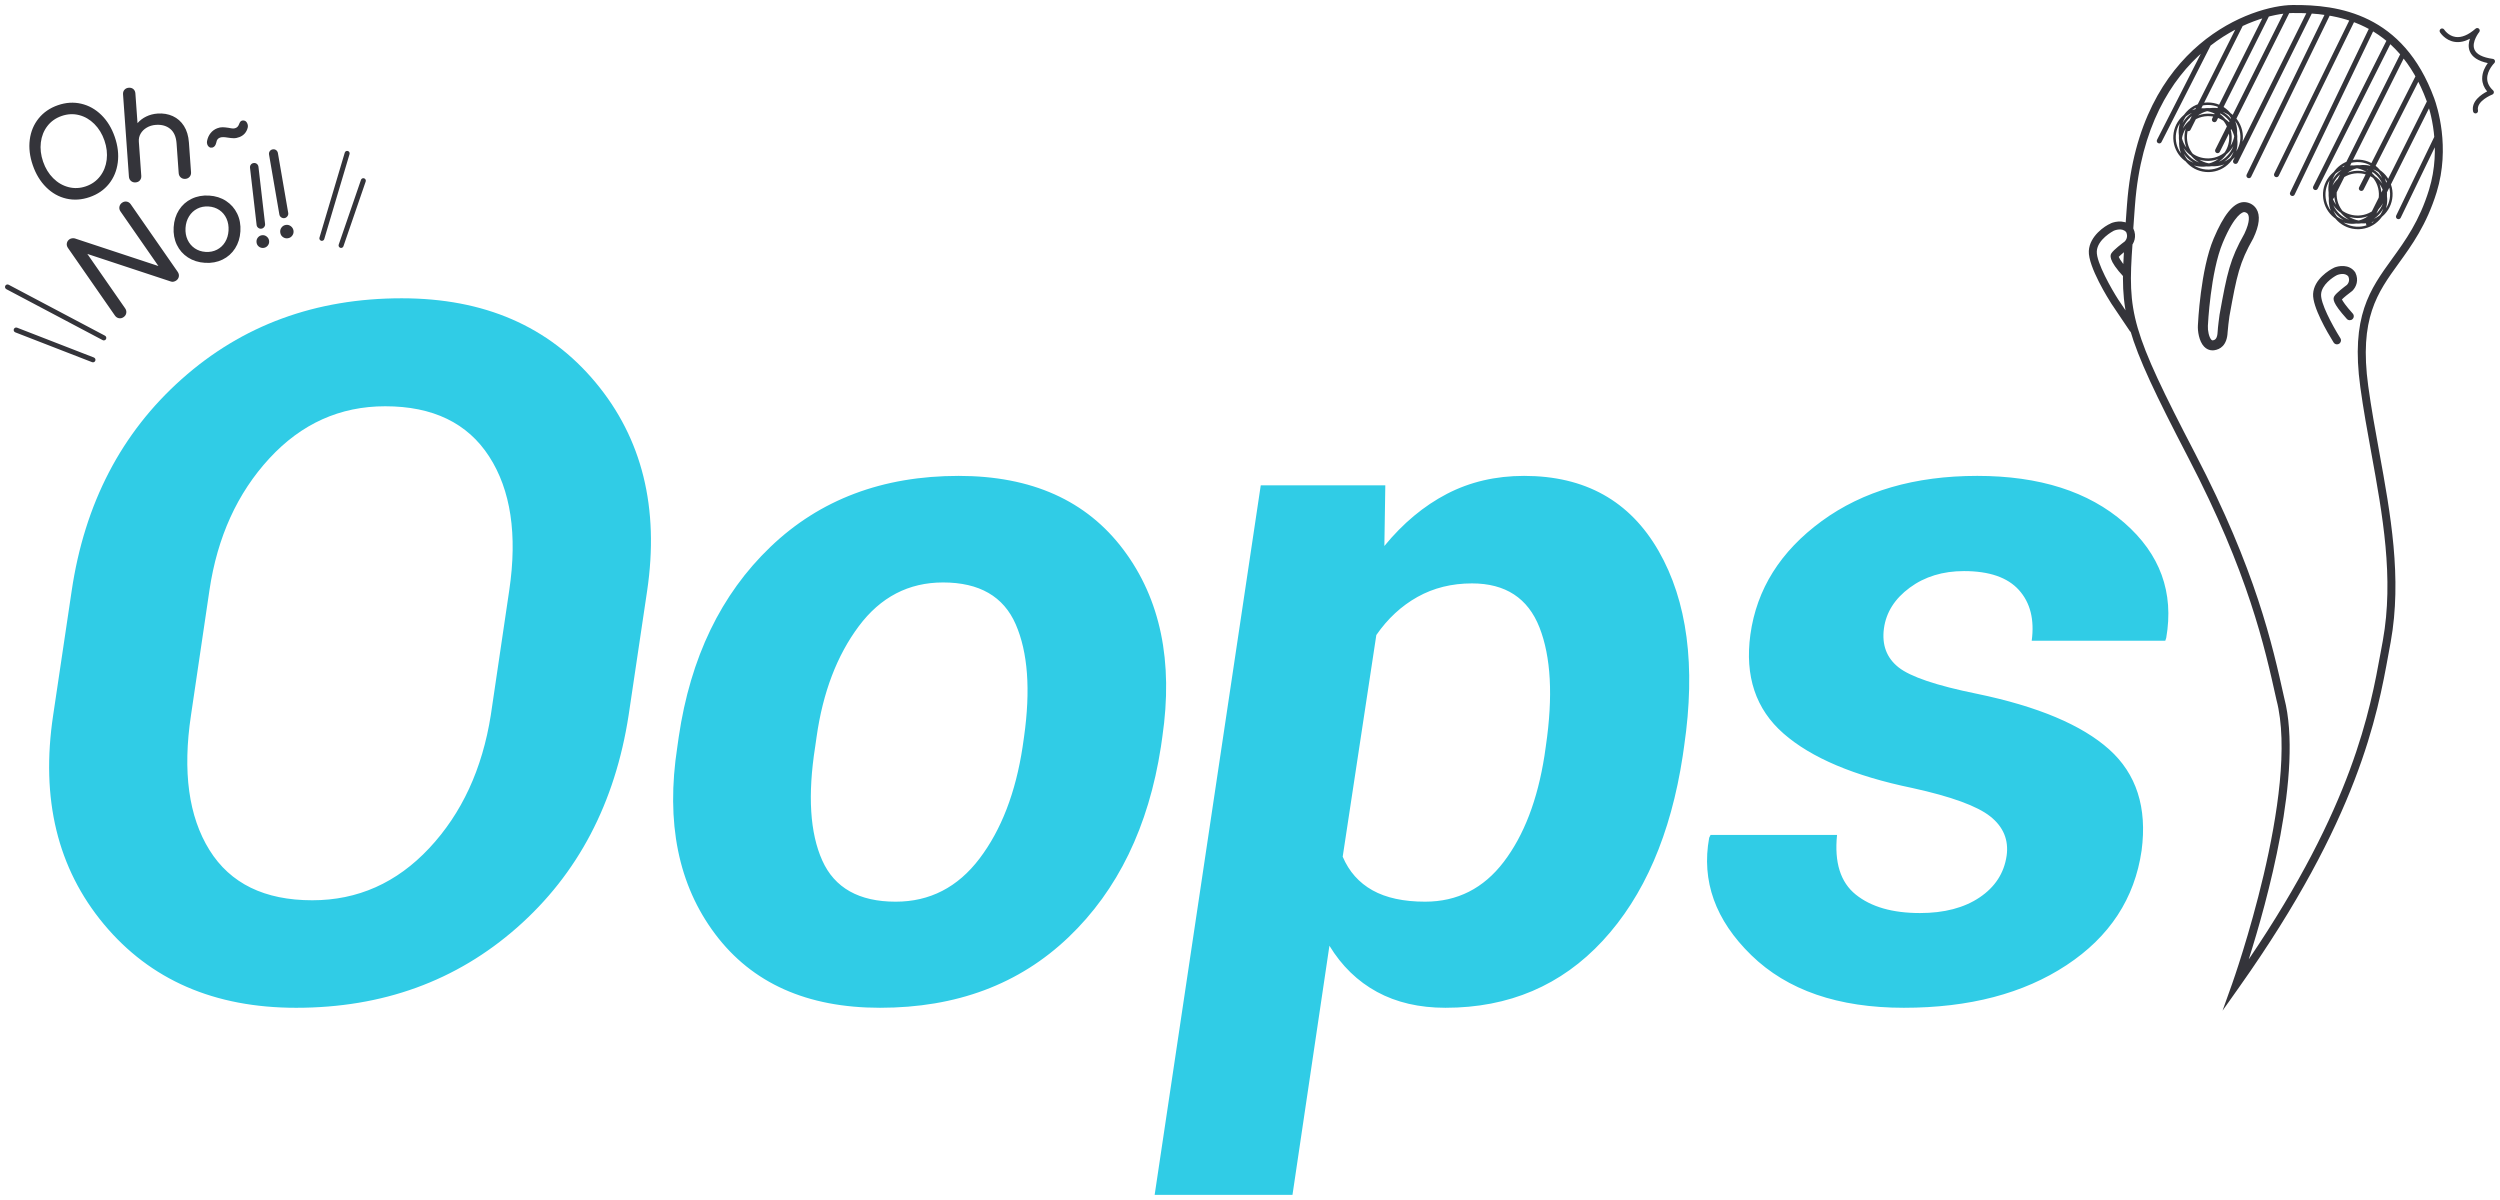 <svg xmlns="http://www.w3.org/2000/svg" width="500" height="240" viewBox="0 0 500 240"><path d="M125.729 143.016c-2.716 17.619-10.152 31.78-22.308 42.485-12.158 10.703-26.888 16.056-44.19 16.056-16.356 0-29.176-5.572-38.459-16.72-9.283-11.145-12.662-25.086-10.136-41.821l3.694-24.818c2.589-17.492 9.93-31.622 22.024-42.39 12.092-10.767 26.76-16.151 44-16.151 16.482 0 29.396 5.605 38.743 16.813 9.345 11.211 12.788 25.119 10.325 41.728l-3.693 24.818zm-23.872-25.008c1.642-11.114.299-20.019-4.026-26.713-4.326-6.693-11.258-10.041-20.792-10.041-9.032 0-16.752 3.474-23.161 10.42-6.41 6.947-10.405 15.725-11.983 26.334l-3.694 25.008c-1.705 11.305-.474 20.304 3.694 26.997 4.168 6.694 11.02 10.041 20.556 10.041 9.094 0 16.893-3.473 23.397-10.42 6.503-6.946 10.609-15.819 12.314-26.618l3.695-25.008zm33.893 29.365c2.335-15.851 8.445-28.513 18.33-37.985 9.883-9.473 22.434-14.209 37.654-14.209 14.588 0 25.576 4.926 32.965 14.777s9.978 22.324 7.768 37.417l-.284 1.989c-2.463 15.978-8.62 28.671-18.472 38.08-9.852 9.41-22.419 14.114-37.701 14.114-14.588 0-25.576-4.909-32.965-14.729-7.389-9.819-9.915-22.309-7.578-37.465l.283-1.989zm27.282 1.989c-1.516 9.662-1.042 17.24 1.421 22.734s7.356 8.241 14.683 8.241c6.82 0 12.409-2.873 16.767-8.62 4.357-5.746 7.23-13.198 8.62-22.355l.284-1.989c1.326-9.409.772-16.909-1.658-22.497-2.432-5.59-7.279-8.384-14.541-8.384-6.884 0-12.504 2.922-16.861 8.763-4.357 5.842-7.168 13.214-8.431 22.118l-.284 1.989zm173.519 1.8c-2.4 15.725-7.736 28.056-16.008 36.991-8.273 8.937-18.756 13.403-31.449 13.403-5.242 0-9.805-1.059-13.688-3.173-3.885-2.115-7.058-5.194-9.521-9.236l-7.389 49.826h-27.565l21.219-141.9h24.913l-.189 12.125c3.726-4.547 7.894-8.02 12.504-10.42 4.608-2.399 9.757-3.6 15.44-3.6 12.188 0 21.154 5.006 26.902 15.014 5.746 10.011 7.451 23.004 5.115 38.98l-.284 1.99zm-27.375-1.989c1.451-9.914 1.025-17.809-1.279-23.682-2.307-5.873-6.805-8.81-13.498-8.81-4.042 0-7.673.899-10.894 2.7-3.221 1.799-5.968 4.342-8.241 7.625l-6.726 44.332c1.263 2.969 3.252 5.21 5.968 6.726 2.715 1.516 6.219 2.273 10.515 2.273 6.441 0 11.683-2.652 15.724-7.957s6.758-12.377 8.146-21.219l.285-1.988zm92.15 21.976c.441-3.157-.648-5.778-3.268-7.862-2.623-2.084-7.816-3.979-15.584-5.684-11.619-2.399-20.209-6.03-25.766-10.894-5.557-4.862-7.768-11.462-6.631-19.798 1.264-9.094 6.016-16.655 14.258-22.687 8.24-6.03 18.613-9.047 31.117-9.047 12.439 0 22.244 3.126 29.412 9.378 7.166 6.252 9.961 13.925 8.383 23.019l-.189.568h-26.713c.568-4.23-.283-7.609-2.557-10.136-2.273-2.525-5.938-3.789-10.988-3.789-4.232 0-7.848 1.105-10.846 3.315-3.002 2.211-4.723 4.926-5.164 8.146-.441 3.284.521 5.873 2.891 7.768 2.367 1.895 7.592 3.663 15.676 5.305 12.188 2.526 21.014 6.237 26.477 11.131 5.461 4.895 7.625 11.636 6.488 20.224-1.389 9.6-6.393 17.24-15.014 22.924-8.619 5.684-19.467 8.525-32.539 8.525-13.135 0-23.303-3.505-30.502-10.515s-10.01-14.84-8.43-23.492l.283-.568h25.293c-.568 5.494.678 9.473 3.742 11.936 3.061 2.463 7.34 3.694 12.834 3.694 4.863 0 8.842-1.042 11.936-3.126s4.895-4.861 5.401-8.335z" fill="#30CCE6"/><path fill="#34343A" d="M441.61 33.298c-3.159 0-5.721-2.475-5.833-5.634-.116-3.22 2.409-5.936 5.63-6.053l.211-.003c3.16 0 5.727 2.476 5.843 5.637.112 3.221-2.413 5.934-5.63 6.049l-.221.004zm.008-11.19l-.193.003c-2.944.107-5.254 2.59-5.147 5.535.103 2.889 2.445 5.151 5.333 5.151l.202-.004c2.941-.105 5.251-2.586 5.148-5.531-.106-2.89-2.453-5.154-5.343-5.154zm.033 12.31c-3.157 0-5.719-2.475-5.833-5.634-.114-3.222 2.412-5.938 5.632-6.053l.212-.003c3.156 0 5.72 2.474 5.836 5.633.057 1.562-.497 3.052-1.562 4.195-1.063 1.143-2.508 1.803-4.068 1.858l-.217.004zm.011-11.19l-.194.003c-2.943.105-5.254 2.588-5.149 5.535.104 2.889 2.446 5.151 5.333 5.151l.199-.004c1.427-.05 2.748-.654 3.72-1.699.974-1.046 1.48-2.408 1.428-3.836-.106-2.887-2.45-5.15-5.337-5.15zm-1.166 10.112c-3.159 0-5.724-2.474-5.838-5.633-.055-1.562.5-3.052 1.563-4.194 1.063-1.144 2.509-1.804 4.069-1.858l.216-.004c3.157 0 5.72 2.476 5.834 5.636.057 1.56-.497 3.049-1.561 4.191-1.063 1.142-2.508 1.802-4.069 1.858l-.214.004zm.01-11.19l-.198.004c-1.427.05-2.748.653-3.721 1.699-.972 1.045-1.479 2.408-1.429 3.836.104 2.888 2.449 5.15 5.338 5.15l.196-.004c1.428-.051 2.749-.655 3.722-1.699.972-1.044 1.479-2.406 1.426-3.833-.104-2.889-2.447-5.153-5.334-5.153zm2.223 11.109c-3.158 0-5.721-2.474-5.835-5.633-.114-3.222 2.412-5.938 5.632-6.053 3.262-.121 5.935 2.4 6.05 5.63.116 3.219-2.409 5.934-5.63 6.052l-.217.004zm.009-11.189l-.194.003c-2.943.105-5.254 2.588-5.149 5.535.104 2.888 2.447 5.15 5.335 5.15l.199-.004c2.944-.108 5.254-2.59 5.147-5.534-.102-2.888-2.446-5.15-5.338-5.15zm-1.166 10.112c-3.157 0-5.722-2.476-5.838-5.636-.055-1.56.5-3.048 1.563-4.19 1.063-1.143 2.509-1.803 4.068-1.858l.22-.004c3.153 0 5.718 2.474 5.838 5.631.114 3.222-2.414 5.937-5.636 6.053l-.215.004zm.014-11.189l-.202.004c-1.426.05-2.747.653-3.72 1.699-.973 1.045-1.48 2.406-1.43 3.832.107 2.955 2.545 5.25 5.536 5.15 2.946-.106 5.258-2.589 5.153-5.535-.109-2.888-2.453-5.15-5.337-5.15zm29.972 23.732c-3.161 0-5.727-2.474-5.841-5.633-.057-1.56.497-3.049 1.561-4.192 1.064-1.144 2.509-1.804 4.069-1.859 3.244-.115 5.934 2.399 6.052 5.629.114 3.221-2.411 5.935-5.63 6.051l-.211.004zm.003-11.188l-.196.004c-1.427.05-2.748.654-3.721 1.699s-1.479 2.407-1.427 3.833c.106 2.954 2.571 5.275 5.534 5.148 2.942-.106 5.252-2.588 5.147-5.533-.105-2.888-2.45-5.151-5.337-5.151zm.035 12.306c-3.159 0-5.724-2.475-5.84-5.635-.114-3.221 2.412-5.935 5.632-6.051l.209-.003c3.161 0 5.727 2.475 5.841 5.635.056 1.56-.498 3.049-1.561 4.191-1.063 1.143-2.508 1.803-4.069 1.859l-.212.004zm.001-11.189l-.191.003c-2.943.106-5.254 2.588-5.149 5.533.107 2.954 2.528 5.258 5.534 5.149 1.427-.051 2.749-.655 3.721-1.7.972-1.044 1.479-2.406 1.427-3.833-.106-2.889-2.452-5.152-5.342-5.152zm-1.163 10.111c-3.158 0-5.722-2.476-5.836-5.637-.056-1.559.499-3.046 1.562-4.188 1.063-1.142 2.509-1.802 4.07-1.858 3.255-.119 5.937 2.4 6.048 5.63.057 1.56-.497 3.049-1.562 4.192-1.064 1.143-2.51 1.803-4.07 1.858l-.212.003zm.008-11.187l-.195.003c-1.428.051-2.749.655-3.722 1.699s-1.479 2.404-1.428 3.83c.105 2.955 2.522 5.264 5.53 5.151 1.427-.05 2.749-.653 3.722-1.699s1.48-2.407 1.428-3.834c-.098-2.888-2.442-5.15-5.335-5.15zm2.23 11.108c-3.157 0-5.722-2.477-5.838-5.637-.116-3.217 2.41-5.931 5.632-6.049l.213-.003c3.162 0 5.725 2.476 5.835 5.637.116 3.219-2.408 5.933-5.628 6.049l-.214.003zm.007-11.19l-.195.003c-2.945.108-5.256 2.589-5.149 5.531.107 2.956 2.563 5.243 5.534 5.151 2.943-.106 5.252-2.587 5.146-5.531-.102-2.89-2.446-5.154-5.336-5.154zm-1.16 10.113c-3.159 0-5.727-2.475-5.845-5.635-.116-3.221 2.41-5.936 5.632-6.053 3.258-.093 5.934 2.401 6.052 5.63.056 1.561-.498 3.05-1.561 4.193-1.063 1.144-2.509 1.805-4.069 1.861l-.209.004zm-.002-11.192l-.193.003c-2.945.107-5.256 2.59-5.149 5.535.107 2.889 2.455 5.153 5.345 5.153l.191-.003c1.427-.051 2.748-.655 3.721-1.702.972-1.045 1.479-2.407 1.427-3.834-.107-2.888-2.454-5.152-5.342-5.152zm-29.017 37.657c-.637 0-1.22-.262-1.688-.758-1.024-1.086-1.299-3.14-1.232-4.255.02-.438.527-11.127 3.146-17.332 2.008-4.762 3.938-7.15 5.898-7.303l.179-.007c.782 0 1.842.353 2.467 1.341.828 1.309.622 3.294-.614 5.9-2.767 4.91-3.271 7.285-4.771 15.598-.088.653-.339 2.583-.358 3.157-.119 2.713-1.532 3.474-2.697 3.635l-.33.024zm6.303-27.655c-.198.015-1.794.3-4.234 6.087-2.479 5.873-2.986 16.551-2.991 16.658-.054.918.217 2.276.69 2.779.123.13.194.13.232.13l.053-.004c.471-.065.913-.321.976-1.732.026-.769.345-3.126.381-3.392 1.521-8.441 2.087-11.091 4.972-16.206 1.223-2.583.896-3.598.698-3.911-.257-.404-.757-.409-.777-.409zm-4.294 159.711l1.959-5.482c.136-.382 13.604-38.438 8.829-56.657-2.378-10.713-5.625-25.345-17.642-48.458-13.055-25.11-13.767-28.8-12.738-42.966.032-.441.421-.769.855-.74.441.032.772.415.74.856-1.015 13.971-.381 17.217 12.563 42.112 12.113 23.299 15.386 38.05 17.776 48.82 3.854 14.704-3.521 40.983-7.103 52.252 20.798-30.669 24.275-49.788 26.392-61.429.147-.811.287-1.579.425-2.308 2.261-12.507-.058-25.229-2.301-37.532-.788-4.322-1.603-8.792-2.2-13.165-1.938-14.198 1.915-19.527 6.376-25.697 2.671-3.693 5.432-7.512 7.361-13.769 2.63-8.529.084-16.267-.453-17.731-5.862-15.987-18.114-17.729-26.854-17.633-7.433.075-29.171 7.29-31.493 38.394l-.105 1.376c-.091 1.178-.184 2.374-.255 3.583-.026.442-.436.786-.846.751-.441-.026-.777-.405-.752-.846.072-1.219.165-2.424.258-3.612l.104-1.372c2.411-32.3 25.259-39.795 33.073-39.874 9.191-.103 22.161 1.743 28.372 18.682.568 1.549 3.262 9.733.48 18.753-2.007 6.509-4.976 10.613-7.594 14.235-4.261 5.892-7.939 10.979-6.087 24.542.592 4.338 1.403 8.79 2.188 13.095 2.269 12.444 4.614 25.311 2.3 38.11-.139.731-.277 1.497-.424 2.303-2.244 12.341-6 32.998-29.842 66.655l-3.362 4.752zm-12.654-173.444c-.077 0-.154-.018-.227-.054-.246-.125-.345-.426-.219-.672l9.867-19.387c.125-.247.429-.342.672-.219.246.125.345.426.219.672l-9.867 19.387c-.087.173-.263.273-.445.273zm5.805-2.455c-.076 0-.152-.017-.225-.053-.247-.124-.346-.424-.222-.671l10.648-21.19c.122-.248.424-.345.671-.222.247.124.346.424.222.671l-10.648 21.19c-.086.175-.263.275-.446.275zm5.221-1.793c-.075 0-.152-.017-.224-.053-.247-.124-.347-.424-.224-.671l10.66-21.297c.124-.247.427-.346.671-.224.247.124.347.424.224.671l-10.66 21.297c-.088.175-.265.277-.447.277zm.633 6.196c-.075 0-.152-.017-.224-.053-.247-.124-.347-.424-.224-.671l14.139-28.242c.124-.247.428-.345.671-.224.247.124.347.424.224.671l-14.139 28.242c-.088.176-.265.277-.447.277zm3.59 2.147c-.075 0-.151-.017-.223-.052-.247-.123-.348-.423-.226-.67l15.107-30.403c.124-.248.426-.347.671-.225.247.123.348.423.226.67l-15.107 30.403c-.088.176-.265.277-.448.277zm2.679 2.857c-.074 0-.148-.016-.219-.05-.248-.121-.352-.42-.23-.668l15.949-32.737c.121-.249.424-.348.668-.23.248.121.352.42.23.668l-15.949 32.737c-.086.176-.264.28-.449.28zm5.514-.203c-.074 0-.149-.016-.22-.051-.248-.121-.351-.421-.229-.669l15.199-31.01c.122-.247.424-.35.669-.229.248.121.351.421.229.669l-15.199 31.01c-.087.177-.265.28-.449.28zm7.799 2.58c-.076 0-.152-.017-.225-.053-.247-.124-.346-.424-.223-.671l14.59-29.045c.124-.249.425-.346.672-.222.247.124.346.424.223.671l-14.59 29.045c-.088.174-.265.275-.447.275zm-4.617 1.186l-.217-.049c-.249-.12-.354-.418-.233-.667l15.681-32.61c.12-.249.418-.353.667-.234.249.12.354.418.233.667l-15.682 32.609c-.085.18-.264.284-.449.284zm7.843.678c-.075 0-.152-.017-.224-.053-.247-.124-.347-.424-.224-.671l14.123-28.214c.125-.247.428-.345.671-.224.247.124.347.424.224.671l-14.122 28.215c-.088.175-.265.276-.448.276zm5.948-1.691c-.076 0-.154-.018-.227-.054-.246-.125-.345-.426-.22-.672l11.367-22.385c.126-.246.428-.343.673-.219.246.125.345.426.22.672l-11.367 22.385c-.089.172-.265.273-.446.273zm1.429 7.049c-.075 0-.152-.017-.224-.053-.247-.124-.347-.424-.224-.671l12.4-24.776c.125-.247.427-.346.671-.224.247.124.347.424.224.671l-12.4 24.776c-.087.176-.264.277-.447.277zm5.992-1.403c-.073 0-.147-.016-.218-.05-.248-.12-.353-.419-.232-.668l8.104-16.754c.12-.249.42-.351.668-.232.248.12.353.419.232.668l-8.104 16.754c-.085.178-.264.282-.45.282zm-53.063 22.725c-.258 0-.51-.124-.665-.354l-3.676-5.46c-.489-.763-4.694-7.416-4.521-10.566.156-2.974 3.245-5.034 4.361-5.479l-.01-.021c1.006-.446 3.236-.834 4.474.888l.072.121c.765 1.597.141 3.035-.627 3.781l-.083.07c-.841.621-1.839 1.436-2.202 1.834.189.523 1.168 1.84 2.229 2.98.301.323.282.83-.041 1.13-.322.302-.828.284-1.131-.041-3.312-3.559-2.729-4.464-2.511-4.804.443-.68 2.085-1.928 2.656-2.352.218-.227.718-.888.297-1.843-.773-.977-2.295-.383-2.474-.309-.212.11-3.289 1.755-3.414 4.129-.123 2.235 3.034 7.688 4.262 9.601l3.666 5.445c.246.367.149.864-.218 1.11-.135.096-.291.14-.444.14zm40.775 2.311c-.268 0-.528-.134-.681-.377-1.279-2.056-4.24-7.118-4.1-9.713.153-2.927 3.291-4.814 4.126-5.202l-.007-.016c.959-.426 3.088-.795 4.268.853l.07.118c.72 1.492.174 2.84-.578 3.604l-.096.083c-.761.56-1.652 1.286-2.019 1.666.176.372.765 1.262 2.166 2.823.296.329.269.834-.061 1.13-.327.294-.836.268-1.129-.061-2.919-3.25-2.83-4.026-2.463-4.592.411-.636 1.949-1.805 2.499-2.211.234-.256.634-.853.269-1.681-.701-.885-2.103-.341-2.269-.272-.866.435-3.08 1.946-3.18 3.844-.095 1.752 2.021 5.826 3.86 8.783.234.375.119.869-.256 1.102-.129.08-.274.119-.419.119zm27.703-46.188c-.232 0-.441-.164-.489-.401-.412-2.045 1.689-3.421 2.812-3.998-.646-.771-.979-1.624-.992-2.544-.018-1.303.619-2.435 1.122-3.123-1.938-.409-3.151-1.21-3.614-2.385-.331-.842-.214-1.728.045-2.484-1.057.564-2.081.774-3.055.626-1.914-.289-2.897-1.855-2.938-1.921-.145-.235-.071-.543.164-.688.231-.144.541-.073.687.162.012.019.8 1.248 2.249 1.46 1.208.181 2.564-.379 4.024-1.657.193-.17.488-.164.676.016.187.18.205.473.042.675-.016.019-1.555 1.949-.962 3.448.388.981 1.63 1.624 3.692 1.91.189.026.347.158.406.338.06.181.011.38-.125.514-.015.014-1.438 1.434-1.413 3.1.014.849.409 1.639 1.176 2.346.127.117.185.291.152.46-.032.169-.149.31-.31.373-.032.013-3.237 1.291-2.857 3.175.055.271-.121.534-.392.589l-.1.009zm-474.344 45.396c-.079 0-.159-.019-.233-.058l-19.262-10.188c-.244-.129-.337-.432-.208-.676.128-.244.431-.338.676-.208l19.262 10.188c.244.129.337.432.208.676-.09.169-.264.266-.443.266zm-2.167 4.387l-.181-.034-15.358-5.963c-.257-.1-.385-.39-.285-.647.1-.258.389-.384.647-.285l15.358 5.964c.257.1.385.39.285.647-.077.197-.266.318-.466.318zm45.779-24.295l-.143-.021c-.265-.079-.416-.357-.336-.622l5.058-16.994c.079-.265.355-.415.622-.336.265.079.416.357.336.622l-5.058 16.994c-.064.217-.263.357-.479.357zm3.844 1.416l-.163-.027c-.261-.089-.4-.374-.31-.635l4.451-12.948c.089-.261.373-.402.635-.31.261.089.4.374.31.635l-4.451 12.948c-.071.207-.265.337-.472.337zm-51.98-28.843c1.516.351 2.861 1.103 4.037 2.254 1.175 1.153 2.069 2.616 2.682 4.392.612 1.775.812 3.482.599 5.121-.212 1.641-.803 3.065-1.773 4.273-.97 1.206-2.254 2.086-3.851 2.637-1.598.552-3.154.651-4.669.302-1.516-.351-2.859-1.107-4.03-2.271-1.171-1.162-2.063-2.63-2.675-4.405s-.814-3.478-.605-5.107c.208-1.629.8-3.05 1.777-4.26.977-1.209 2.264-2.09 3.862-2.642 1.581-.546 3.131-.644 4.646-.294zm-6.758 4.463c-.719.933-1.155 2.025-1.309 3.276-.154 1.252-.003 2.535.45 3.851.454 1.315 1.127 2.42 2.02 3.31.893.891 1.914 1.484 3.064 1.781 1.15.296 2.311.243 3.481-.161 1.17-.403 2.116-1.077 2.839-2.02.722-.942 1.16-2.039 1.314-3.291.154-1.251.004-2.536-.449-3.851-.454-1.316-1.128-2.419-2.021-3.31-.893-.89-1.909-1.482-3.05-1.772-1.141-.292-2.303-.233-3.486.175-1.183.409-2.135 1.079-2.853 2.012zm25.08-1.981c.922.421 1.667 1.078 2.234 1.969.567.895.896 1.994.99 3.302l.425 5.957c.025.355-.071.657-.288.908s-.503.39-.858.415-.658-.071-.91-.288c-.25-.218-.388-.504-.414-.859l-.425-5.957c-.093-1.308-.515-2.271-1.265-2.892-.75-.618-1.707-.888-2.869-.805-.678.048-1.286.229-1.822.544-.538.314-.947.717-1.228 1.208-.282.491-.402 1.026-.36 1.607l.487 6.828c.025.355-.066.657-.276.908-.209.251-.499.389-.871.415-.355.025-.658-.07-.909-.288s-.389-.503-.414-.858l-1.177-16.466c-.026-.371.069-.678.288-.921.217-.242.504-.378.859-.403.372-.026.678.066.92.276s.376.5.402.871l.424 5.934c.479-.554 1.064-.996 1.755-1.33.69-.332 1.438-.529 2.246-.587 1.115-.08 2.133.091 3.056.512zm-10.674 18.117c.066-.331.244-.6.537-.803s.603-.274.929-.216c.327.059.597.24.809.546l9.377 13.498c.213.307.289.622.23.949-.059.326-.234.592-.527.795-.146.102-.317.175-.511.222s-.373.037-.535-.026l-16.727-5.525 7.563 10.887c.204.293.278.605.224.938s-.234.606-.54.818c-.293.203-.603.275-.929.217-.327-.06-.596-.241-.809-.548l-9.377-13.498c-.212-.306-.29-.621-.23-.947.059-.326.234-.593.527-.796.146-.102.318-.166.515-.194.196-.028.378-.021.546.021l16.727 5.524-7.577-10.907c-.213-.307-.287-.625-.222-.955zm21.327-1.151c.974.637 1.716 1.481 2.227 2.534.509 1.054.723 2.235.642 3.543-.081 1.293-.436 2.43-1.063 3.412-.629.982-1.466 1.729-2.512 2.239-1.045.512-2.213.726-3.505.645-1.293-.08-2.43-.438-3.412-1.075-.981-.637-1.724-1.482-2.226-2.535s-.713-2.226-.633-3.518c.082-1.309.438-2.454 1.066-3.437s1.47-1.729 2.524-2.238c1.053-.51 2.225-.725 3.518-.645 1.276.081 2.4.438 3.374 1.075zm-5.764 1.55c-.678.347-1.225.856-1.639 1.528-.416.671-.649 1.442-.704 2.314-.054.872.082 1.664.411 2.373.328.71.809 1.279 1.438 1.708.63.428 1.357.668 2.182.719.823.052 1.575-.097 2.253-.442.678-.348 1.221-.853 1.627-1.517s.637-1.432.691-2.304c.055-.872-.079-1.668-.399-2.385-.32-.717-.796-1.29-1.425-1.719-.63-.428-1.357-.669-2.181-.72-.825-.05-1.576.098-2.254.445zm5.067-16.294c.339.008.733.045 1.181.114.408.085.703.13.886.138.182.007.362-.022.538-.092.313-.121.534-.355.665-.702.085-.223.167-.394.247-.513.08-.116.187-.201.323-.254.149-.059.319-.063.51-.016.275.066.481.272.616.619.106.272.125.543.058.812-.241.909-.789 1.53-1.645 1.862-.408.158-.792.234-1.154.227-.362-.006-.761-.046-1.196-.121-.705-.125-1.22-.125-1.546.002-.204.079-.364.189-.481.331-.117.141-.203.361-.259.66-.113.513-.34.835-.68.967-.108.042-.259.058-.451.045-.132-.018-.258-.082-.379-.191s-.213-.247-.277-.413c-.088-.227-.109-.461-.063-.704.119-.62.354-1.149.707-1.59.352-.441.792-.765 1.323-.971.378-.148.738-.216 1.077-.21zm5.654 7.478c.14-.184.333-.291.579-.319.246-.028.458.032.637.179.178.149.282.346.31.592l1.32 11.416c.027.232-.037.441-.192.628-.154.187-.34.293-.557.317-.232.027-.44-.034-.626-.181-.186-.146-.292-.336-.318-.568l-1.319-11.416c-.029-.246.026-.462.166-.648zm3.181 14.392c.275.226.433.51.473.857s-.048.659-.266.934c-.218.273-.5.432-.847.472-.347.04-.658-.045-.931-.255-.274-.21-.432-.497-.473-.859-.042-.36.046-.679.264-.953s.5-.433.847-.473.658.052.933.277zm.6-17.074c.137-.202.333-.326.591-.37.258-.045.484.006.682.15.196.146.317.348.361.605l2.06 11.955c.042.242-.014.467-.165.672-.152.206-.342.328-.569.367-.242.042-.466-.01-.67-.154-.205-.144-.327-.337-.369-.579l-2.06-11.956c-.044-.257.002-.488.139-.69zm4.195 14.98c.303.222.487.513.55.877.063.363-.014.696-.227.998-.213.303-.501.485-.865.548-.363.063-.695-.009-.997-.216-.301-.204-.483-.497-.548-.876-.065-.379.008-.719.222-1.021.213-.301.501-.483.865-.546.364-.063.697.016 1 .236z"/></svg>